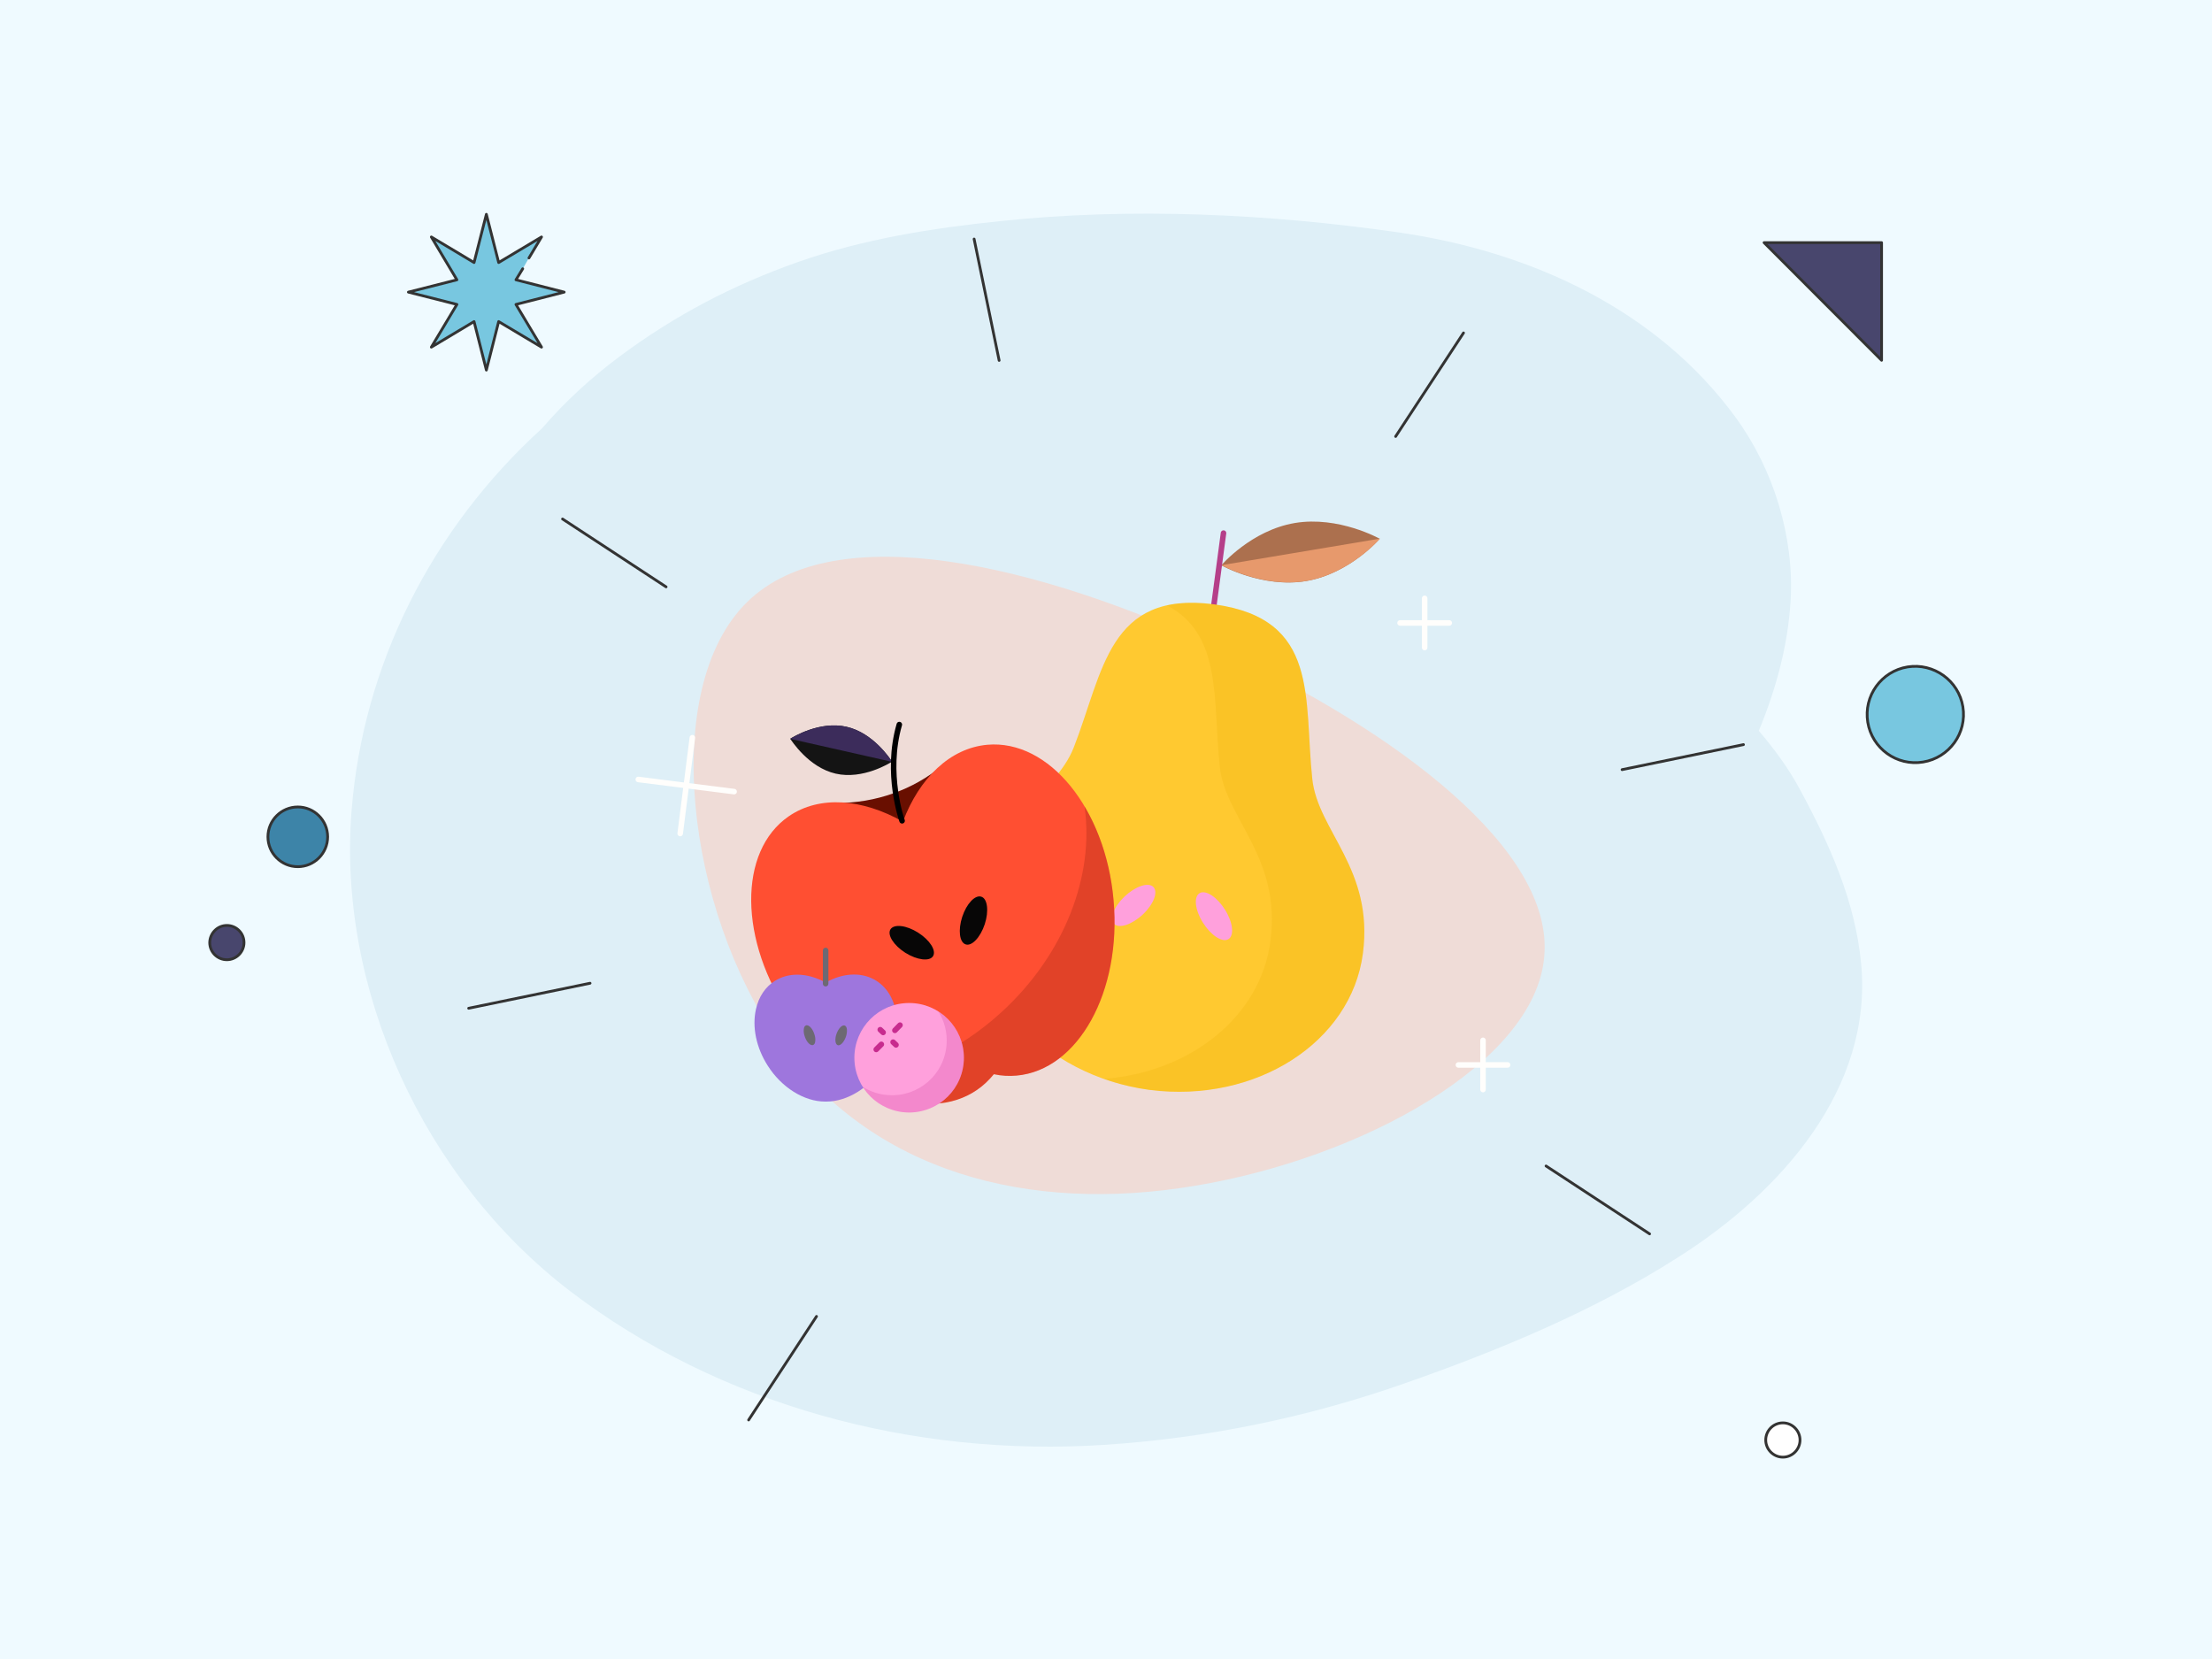 <?xml version="1.0" encoding="utf-8"?>
<!-- Generator: Adobe Illustrator 21.0.0, SVG Export Plug-In . SVG Version: 6.00 Build 0)  -->
<svg version="1.1" id="Layer_1" xmlns:svgjs="http://svgjs.com/svgjs"
	 xmlns="http://www.w3.org/2000/svg" xmlns:xlink="http://www.w3.org/1999/xlink" x="0px" y="0px" viewBox="0 0 1600 1200"
	 style="enable-background:new 0 0 1600 1200;" xml:space="preserve">
<style type="text/css">
	.st0{fill:#EFFAFF;}
	.st1{fill:#DEEFF7;}
	.st2{fill:none;stroke:#333333;stroke-width:2;stroke-linecap:round;stroke-linejoin:round;}
	.st3{fill:#48466D;stroke:#333333;stroke-width:2;stroke-linecap:round;stroke-linejoin:round;}
	.st4{fill:#78C7E0;}
	.st5{fill:#3D84A8;stroke:#333333;stroke-width:2;stroke-linecap:round;stroke-linejoin:round;}
	.st6{fill:#FFFFFF;stroke:#333333;stroke-width:2;stroke-linecap:round;stroke-linejoin:round;}
	.st7{fill:#78C7E0;stroke:#333333;stroke-width:2;stroke-linecap:round;stroke-linejoin:round;}
	.st8{fill:#EFDCD7;}
	.st9{fill:#AC704E;}
	.st10{fill:#E7996C;}
	.st11{fill:none;stroke:#B53F89;stroke-width:4;stroke-linecap:round;stroke-linejoin:round;}
	.st12{fill:#FFC930;}
	.st13{fill:#FFA0DC;}
	.st14{opacity:0.2;fill:#E9AD01;enable-background:new    ;}
	.st15{fill:#690F00;}
	.st16{fill:#FF4F32;}
	.st17{fill:#070606;}
	.st18{fill:#141414;}
	.st19{fill:#3C2C5B;}
	.st20{fill:none;stroke:#000000;stroke-width:4;stroke-linecap:round;stroke-linejoin:round;}
	.st21{opacity:0.2;fill:#690F00;enable-background:new    ;}
	.st22{fill:#9E76DD;}
	.st23{fill:none;stroke:#6D6973;stroke-width:4;stroke-linecap:round;stroke-linejoin:round;}
	.st24{fill:#6D6973;}
	.st25{opacity:0.2;fill:#C72B8E;enable-background:new    ;}
	.st26{fill:none;stroke:#C72B8E;stroke-width:4;stroke-linecap:round;stroke-linejoin:round;}
	.st27{fill:none;stroke:#FFFEFC;stroke-width:4;stroke-linecap:round;stroke-linejoin:round;}
</style>
<rect class="st0" width="1600" height="1200"/>
<g>
	<path class="st1" d="M1346.2,697c-4.2-44.9-22.8-86.4-44.4-126.2c-8.1-15.1-18.3-28.9-29.6-42.2c12.4-30.1,21-61.3,23-94
		c2.7-45.9-12.1-94.7-39.7-132.6c-56.6-77.5-147.3-120.1-244.6-134c-93.7-13.4-192.5-18.1-287-8.1c-49.5,5.1-99,12.9-146.1,29.4
		c-47.9,16.9-89.4,38.7-129.3,68.3c-20.8,15.5-39.7,32.8-56.5,52.3c-79.7,72.6-129.3,170.6-137.7,276.5
		C244.1,715.3,305.8,852.3,412.5,934c108.1,82.4,247.7,120.1,386.2,111.1c74.3-4.8,147.3-19.9,217.1-44.4
		c68.1-23.8,137.7-52.7,197.9-91.2C1288.7,862.1,1354.8,786.8,1346.2,697z"/>
</g>
<g>
	<path class="st2" d="M1173.3,556.7l87.8-18.1"/>
	<path class="st2" d="M339,729.3l87.8-18.1"/>
	<path class="st2" d="M1118.3,843.4l74.9,49.1"/>
	<path class="st2" d="M406.9,375.4l74.9,49.1"/>
	<path class="st2" d="M704.6,172.9l18.1,87.8"/>
	<path class="st2" d="M590.6,952.2l-49.1,74.9"/>
	<path class="st2" d="M1058.6,240.8l-49.1,74.9"/>
</g>
<g>
	<path class="st3" d="M1361,260.6v-85.1H1276L1361,260.6z"/>
</g>
<g>
	<path class="st4" d="M378.1,194.4l-4.9,8l34.9,8.9l-34.9,8.9l18.5,30.9l-31-18.5l-8.9,35.1l-8.9-35.1L312,251.1l18.5-30.9
		l-35.1-8.9l35.1-8.9l-18.5-31l30.9,18.5l8.9-34.9l8.9,34.9l31-18.5l-9.1,15.2"/>
	<path class="st2" d="M378.1,194.4l-4.9,8l34.9,8.9l-34.9,8.9l18.5,30.9l-31-18.5l-8.9,35.1l-8.9-35.1L312,251.1l18.5-30.9
		l-35.1-8.9l35.1-8.9l-18.5-31l30.9,18.5l8.9-34.9l8.9,34.9l31-18.5l-9.1,15.2"/>
</g>
<g>
	<path class="st5" d="M215.4,583.7c11.9,0,21.6,9.7,21.6,21.6c0,11.9-9.7,21.6-21.6,21.6c-11.9,0-21.6-9.7-21.6-21.6
		C193.8,593.4,203.5,583.7,215.4,583.7z"/>
	<path class="st3" d="M164.1,669.4c6.8,0,12.4,5.5,12.4,12.4c0,6.8-5.6,12.4-12.4,12.4c-6.8,0-12.4-5.5-12.4-12.4
		C151.8,675,157.3,669.4,164.1,669.4z"/>
	<path class="st6" d="M1289.6,1029.2c6.8,0,12.4,5.6,12.4,12.4c0,6.8-5.6,12.4-12.4,12.4c-6.8,0-12.4-5.6-12.4-12.4
		C1277.2,1034.8,1282.7,1029.2,1289.6,1029.2z"/>
	<path class="st7" d="M1419.8,511.2c3.1,19-9.8,36.9-28.8,40c-19,3.1-36.9-9.8-40-28.8c-3.1-19,9.8-36.9,28.8-40
		C1398.8,479.4,1416.7,492.3,1419.8,511.2z"/>
</g>
<g>
	<path class="st8" d="M1117,691.9c-6.5,77.2-132.8,146-252.6,165.8c-120.1,20.2-234-9.4-301.1-104.5
		c-66.7-94.9-86.5-255.5-22.8-317.8s211.3-26.8,341.1,33.7S1124,614.9,1117,691.9z"/>
</g>
<g>
	<path class="st9" d="M936.6,378.3c31.7-5.3,61.4,11.4,61.4,11.4s-21.6,25.2-53.2,30.6c-31.6,5.3-61.4-11.4-61.4-11.4
		S905,383.6,936.6,378.3z"/>
	<path class="st10" d="M998.2,389.6c0,0-21.6,25.2-53.2,30.6c-31.6,5.3-61.4-11.4-61.4-11.4L998.2,389.6z"/>
	<path class="st11" d="M877.6,441l7.4-55.4"/>
	<path class="st12" d="M985.8,689.8c8.1-61.3-32.6-88.7-36.6-126.4c-6.2-58.4,5.5-115.7-70.6-126.2l-0.8-0.1
		c-76-9.8-79.7,48.7-101.1,103.5c-13.8,35.4-60.4,51.2-68.5,112.5c-8.5,64.3,46.4,124.6,122.8,135.2l0.8,0.1
		C908.5,798.1,977.3,754,985.8,689.8z"/>
	<path class="st13" d="M826.7,661.4c7.8-7.4,11.2-16.3,7.5-19.9c-3.7-3.6-13-0.4-20.8,7c-7.8,7.4-11.2,16.3-7.5,19.8
		C809.5,671.9,818.8,668.8,826.7,661.4z"/>
	<path class="st13" d="M888.4,679.4c4.5-2.5,3.5-12-2.2-21.2c-5.7-9.2-13.9-14.7-18.4-12.2c-4.5,2.5-3.5,12,2.2,21.2
		C875.7,676.4,883.9,681.9,888.4,679.4z"/>
	<path class="st14" d="M949.2,563.4c-6.2-58.4,5.5-115.7-70.6-126.2l-0.8-0.1c-13.3-1.8-24.4-1.3-33.7,0.8
		c40.2,21,33.1,68.5,38.2,116.7c4,37.7,44.8,65.1,36.6,126.4c-7.3,54.7-58.1,94.6-120.5,99.4c10.3,3.6,21.1,6.3,32.6,7.8l0.8,0.1
		c76.7,9.7,145.4-34.3,154-98.5C993.9,628.5,953.2,601.2,949.2,563.4z"/>
</g>
<g>
	<path class="st15" d="M693.2,611.6c0,0,0.3-45.6-11.4-58c-21.4,17.8-48.6,27.3-76.5,27.2c1.4,20.7,42.2,59.4,42.2,59.4L693.2,611.6
		z"/>
	<path class="st16" d="M714.2,538.7c-27,2.4-49.2,24.1-61.1,55.6c-29.3-16.5-60.2-19.2-82.5-3.9c-36.9,25.3-36.2,90.3,1.4,144.9
		c37.6,54.6,98,78.4,134.8,53c4.5-3.1,8.6-7,12.1-11.3c5.5,1.2,11,1.5,16.5,1c44.5-4,76-60.7,70.1-126.9
		C799.6,585,758.8,534.8,714.2,538.7z"/>
	<path class="st17" d="M712.3,668.5c3.1-9.5,2-18.5-2.5-19.9c-4.5-1.5-10.7,5.1-13.8,14.6c-3.1,9.5-2,18.5,2.5,19.9
		C702.9,684.6,709.1,678.1,712.3,668.5z"/>
	<path class="st17" d="M674.9,691.6c2.5-4-2.3-11.6-10.8-17c-8.5-5.4-17.4-6.4-20-2.4c-2.5,4,2.3,11.6,10.8,17
		C663.4,694.5,672.4,695.6,674.9,691.6z"/>
	<path class="st18" d="M612.3,525.7c19.6,4.4,32,23.9,32.9,25.2c0,0.1,0,0.1-0.1,0.1c-1.4,0.9-20.9,13.1-40.6,8.6
		c-19.7-4.5-32-24-32.9-25.2c0-0.1,0-0.1,0.1-0.1C573,533.4,592.8,521.2,612.3,525.7z"/>
	<path class="st19" d="M612.3,525.7c19.2,4.3,31.5,23,32.9,25.1c0,0.1-0.1,0.1-0.2,0.2l-73.1-16.5c-0.1,0-0.2-0.1-0.1-0.2
		C574,532.9,593.2,521.3,612.3,525.7z"/>
	<path class="st20" d="M652.5,593.7c0,0-12.3-34.1-2-69.6"/>
	<path class="st21" d="M784.7,583.6c0-0.1-0.2,0-0.2,0.1c7.1,49.1-14.1,106.4-60.2,148.5c-31.4,28.7-68.8,45.2-104.8,49.3
		c-0.1,0-0.1,0.2,0,0.2c30.7,19.1,63.7,22.8,87.2,6.6c4.5-3.1,8.6-7,12.1-11.3c5.5,1.2,11,1.5,16.5,1c44.5-4,76-60.7,70.1-126.9
		C803.3,625.4,795.6,602.1,784.7,583.6z"/>
</g>
<g>
	<path class="st22" d="M596.8,796.8c-15.2,0-31.5-10.2-41.5-26c-8.3-13-11.4-27.9-8.5-40.8c2-9,6.7-16.1,13.7-20.5
		c4.8-3,10.2-4.5,16.2-4.5c6.7,0,13.8,2,20.5,5.7c6.7-3.8,13.8-5.8,20.5-5.8c6,0,11.4,1.5,16.3,4.6c17.3,11.1,19.7,38.6,5.3,61.3
		c-10,15.8-26.3,26-41.5,26H596.8z"/>
	<path class="st23" d="M597.2,687.5v24"/>
	<path class="st24" d="M606.5,756.1c-0.2,0-0.4,0-0.6-0.1c-1.8-0.7-2.2-4.4-0.8-8.3c1.3-3.5,3.5-6,5.3-6c0.2,0,0.4,0,0.6,0.1
		c0.9,0.3,1.5,1.4,1.6,2.9c0.1,1.6-0.1,3.5-0.8,5.4C610.5,753.6,608.3,756.1,606.5,756.1z"/>
	<path class="st24" d="M587.5,756c-1.8,0-4.1-2.5-5.3-6c-0.7-1.9-1-3.8-0.8-5.4c0.1-1.6,0.7-2.6,1.6-2.9c0.2-0.1,0.4-0.1,0.6-0.1
		c1.8,0,4.1,2.5,5.3,6c0.7,1.9,1,3.8,0.8,5.4c-0.1,1.6-0.7,2.6-1.6,2.9C587.9,756,587.7,756,587.5,756z"/>
</g>
<g>
	<path class="st13" d="M657.6,804.7c21.9,0,39.6-17.7,39.6-39.6c0-21.9-17.7-39.6-39.6-39.6c-21.9,0-39.6,17.7-39.6,39.6
		C618,787,635.7,804.7,657.6,804.7z"/>
	<path class="st25" d="M678.7,731.6c4.4,6.9,6.6,15.1,6,23.8c-1.5,21.9-20.5,38.3-42.3,36.7c-6.7-0.4-13-2.6-18.4-6
		c6.5,10.4,17.8,17.5,30.8,18.5c21.9,1.5,40.8-14.9,42.3-36.7C698.3,752.9,690.7,739.2,678.7,731.6z"/>
	<path class="st26" d="M633.8,759.1l3.7-3.7"/>
	<path class="st26" d="M647.3,745.3l3.7-3.8"/>
	<path class="st26" d="M648.1,755.8l-2.1-2"/>
	<path class="st26" d="M638.8,746.8l-2.1-2"/>
</g>
<g>
	<path class="st27" d="M1072.7,752.5v35.6"/>
	<path class="st27" d="M1090.5,770.3h-35.6"/>
</g>
<g>
	<path class="st27" d="M1030.5,432.8v35.6"/>
	<path class="st27" d="M1048.3,450.6h-35.6"/>
</g>
<g>
	<path class="st27" d="M531,572.6l-69.3-8.8"/>
	<path class="st27" d="M492,602.9l8.8-69.3"/>
</g>
</svg>

